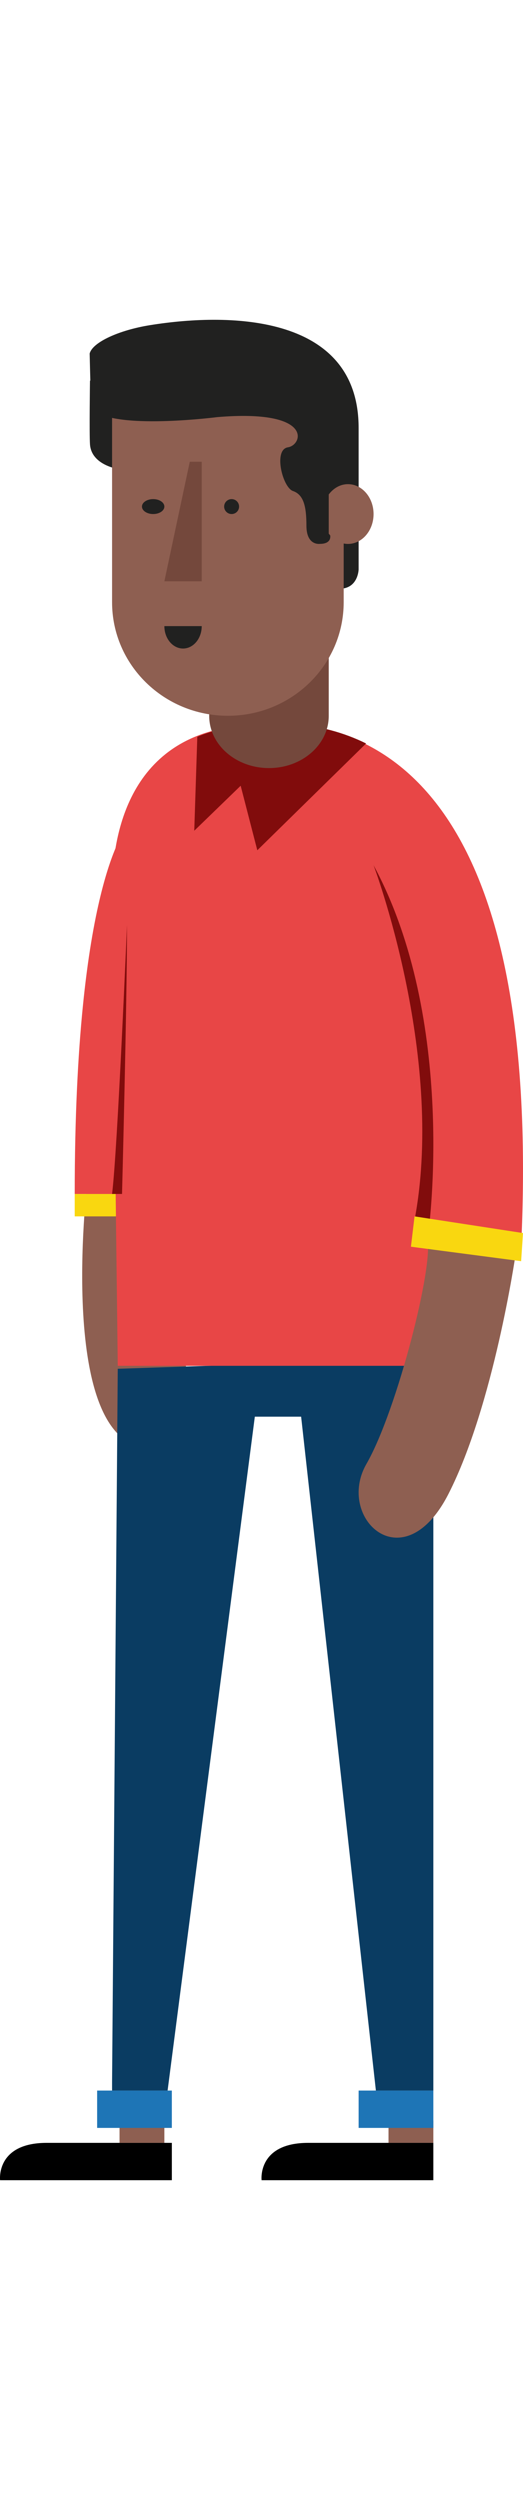 <svg xmlns="http://www.w3.org/2000/svg" width="50" height="239" fill="none" viewBox="0 0 70 249"><path fill="#8E5F51" d="M11.652 115.763C11.652 115.763 7.577 150.296 19.804 150.99C32.031 151.685 18.845 115 18.845 115L11.652 115.763Z"/><path fill="#0A3C62" d="M15.761 140.399L15 235.833V237L22.433 237L34.108 146.808H40.304L50.31 237H58V139L15.761 140.399Z"/><path fill="#E84646" d="M16.932 68C16.932 68 10 75.774 10 117H26L16.932 68Z"/><path fill="#F9D710" d="M26 120H10V117H26V120Z"/><path fill="#E84646" d="M29.961 54.662C16.051 57.353 14.82 71.172 15.021 77.605C15.012 77.609 15 77.614 15 77.614L15.762 140H16.239H20.535H57.83C58.513 129.583 58.211 125.2 57.681 123.505L69.695 125.169C73.036 59.958 48.218 51.129 29.961 54.662Z"/><path fill="#810C0C" d="M34.439 71L49 56.706C42.895 53.69 36.264 53.511 30.337 54.638C28.889 54.914 27.59 55.315 26.409 55.809L26 68.387L32.211 62.364L34.439 71Z"/><path fill="#8E5F51" d="M69 125.138C69 125.138 66.076 145.278 60.028 157.142C53.979 169.004 44.908 160.347 49.046 153.133C53.184 145.919 58.158 126.16 57.163 123L69 125.138Z"/><path fill="#810C0C" d="M50 73C50 73 59.492 98.155 55.571 120.018L57.356 122C57.356 122 61.225 93.815 50 73Z"/><path fill="#8E5F51" d="M58 244H52V241H58V244Z"/><path fill="#000" d="M58 244V249H35.013C35.013 249 34.414 244 41.254 244H58Z"/><path fill="#000" d="M23 244V249H0.013C0.013 249 -0.586 244 6.254 244H23Z"/><path fill="#F9D710" d="M55.485 120L70 122.232L69.751 126L55 124.059L55.485 120Z"/><path fill="#74483C" d="M28 38V41.939V49.078V53.016C28 56.873 31.582 60 36 60C40.419 60 44 56.873 44 53.016V49.078V41.939V38H28Z"/><path fill="#810C0C" d="M16.333 117C16.333 117 17 91.741 17 81C17 81 15.737 111.098 15 117H16.333Z"/><path fill="#1E75B6" d="M58 242H48V237H58V242Z"/><path fill="#8E5F51" d="M22 244H16V241H22V244Z"/><path fill="#1E75B6" d="M23 242H13V237H23V242Z"/><path fill="#212120" d="M15.973 20C15.973 20 12.234 19.523 12.043 16.662C11.947 15.203 12.043 8.176 12.043 8.176C12.918 7.146 15.474 10.972 17.494 11.118C21.615 11.416 15.973 20 15.973 20Z"/><path fill="#212120" d="M48 25.744V33.422C48 33.422 47.942 36 45.436 36C42.928 36 44.467 25 44.467 25L48 25.744Z"/><path fill="#8E5F51" d="M46 12V37.803C46 46.196 39.06 53 30.5 53C21.939 53 15 46.196 15 37.803V12H46Z"/><path fill="#212120" d="M29.085 13.026C29.085 13.026 16.556 14.634 12.941 12.382C12.461 11.256 12.488 19.033 12.372 17.325C12.261 15.675 12 4.52 12 4.52C12.372 3.013 15.925 1.389 20.049 0.723C31.253 -1.086 48 -0.5 48 14.473V24.122L44.185 28.789C44.185 28.789 44.506 29.992 42.819 29.992C42.819 29.992 41.013 30.274 41.013 27.56C41.013 24.846 40.591 23.399 39.206 22.916C37.819 22.434 36.554 17.368 38.543 17.067C40.53 16.765 42.037 11.941 29.085 13.026Z"/><path fill="#212120" d="M30 25C30 25.552 30.448 26 31.001 26C31.553 26 32 25.552 32 25C32 24.448 31.553 24 31.001 24C30.448 24 30 24.448 30 25Z"/><path fill="#212120" d="M19 25C19 25.552 19.672 26 20.501 26C21.329 26 22 25.552 22 25C22 24.448 21.329 24 20.501 24C19.672 24 19 24.448 19 25Z"/><path fill="#74483C" d="M27 19V35H22L25.4 19H27Z"/><path fill="#212120" d="M24.5 44C23.119 44 22 42.657 22 41H27C27 42.657 25.881 44 24.5 44Z"/><path fill="#8E5F51" d="M44 23.379C44.629 22.541 45.542 22 46.571 22C48.465 22 50 23.791 50 26.001C50 28.209 48.465 30 46.571 30C45.542 30 44.629 29.459 44 28.621V23.379Z"/></svg>
